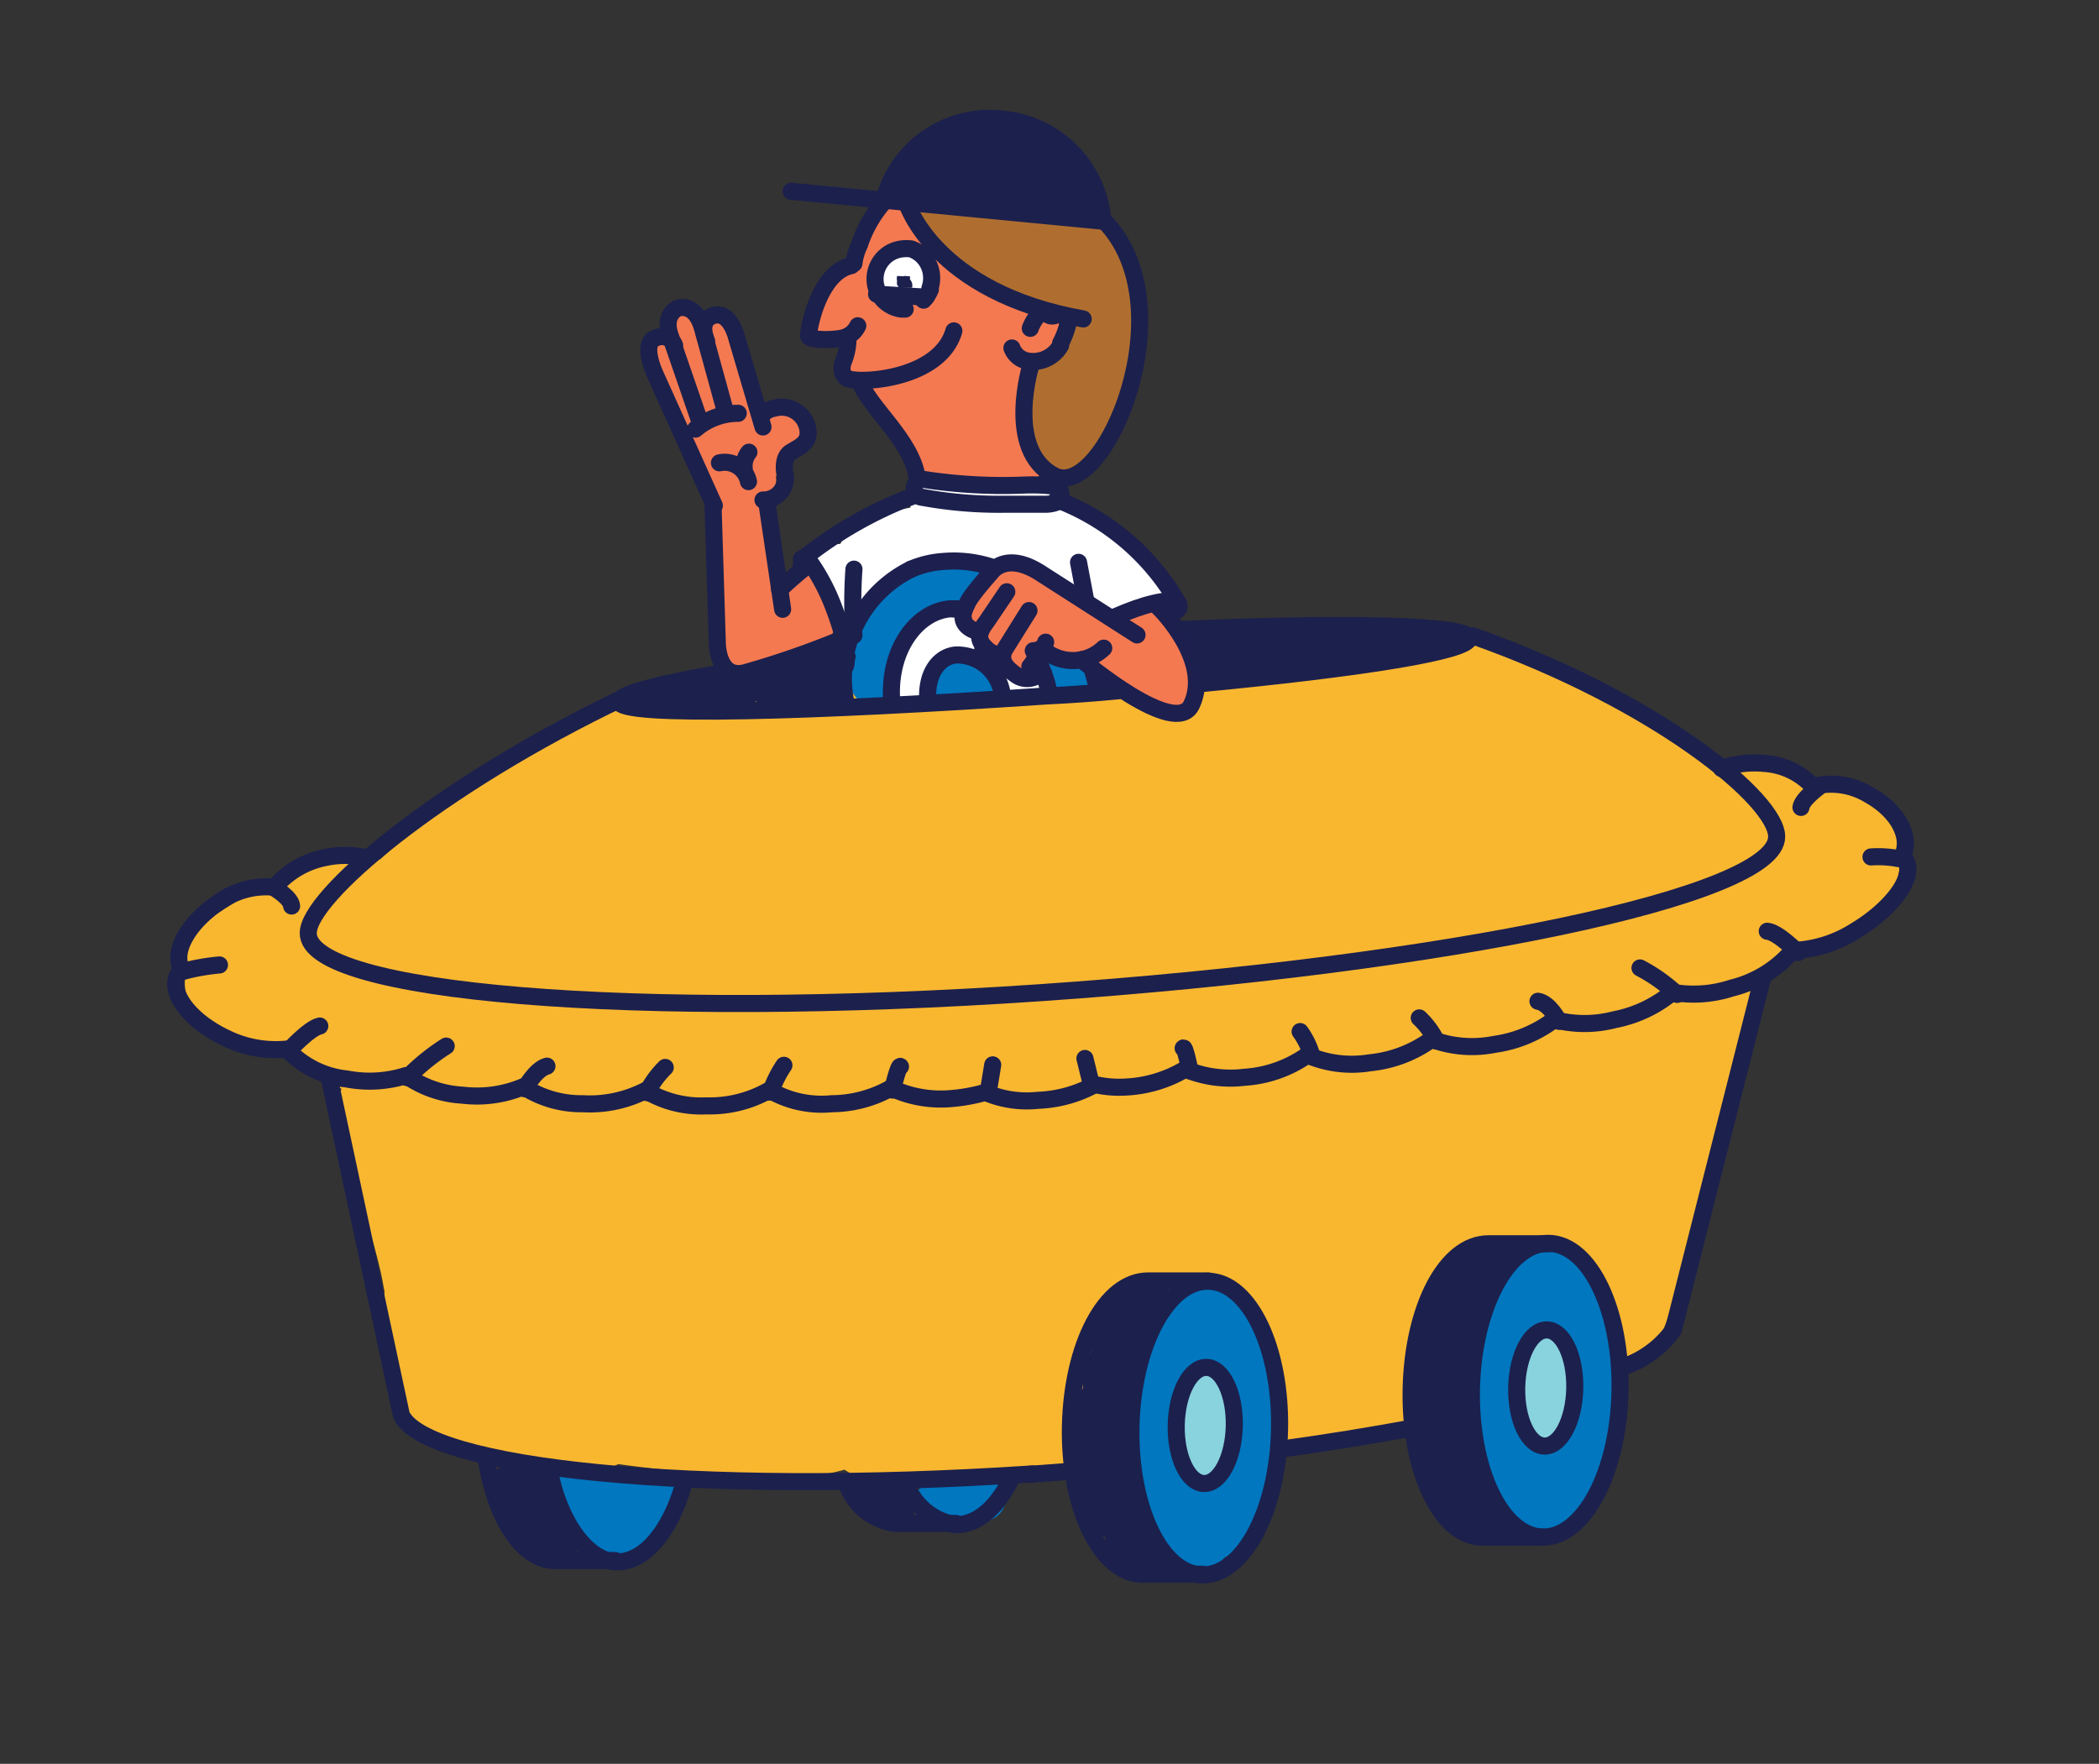 <svg xmlns="http://www.w3.org/2000/svg" viewBox="0 0 49.16 41.31"><rect x="0" y="0" width="49.16" height="41.31" fill="#333333" stroke="none"/><defs><style>.cls-1{fill:#0077bf;}.cls-2{fill:#89d3de;}.cls-3,.cls-7{fill:none;}.cls-10,.cls-3{stroke:#1c204d;}.cls-10,.cls-3,.cls-7{stroke-linecap:round;stroke-linejoin:round;stroke-width:0.4px;}.cls-4{fill:#fff;}.cls-5{fill:#f9b730;}.cls-6{fill:#f47951;}.cls-7{stroke:#1d1f4e;}.cls-10,.cls-8{fill:#1c204d;}.cls-9{fill:#af6e30;}</style></defs><g id="Layer_1" data-name="Layer 1"><path class="cls-1" d="M37.27,30.15c-.26-.53-.73-1.07-1.37-.75a2.32,2.32,0,0,0-1,1.22,4.78,4.78,0,0,0-.4,1.94,9.1,9.1,0,0,0,.09,1,2.75,2.75,0,0,0,.22,1h0a2,2,0,0,0,.78,1.1c1.16.75,2-1.26,2.17-2.09A5.7,5.7,0,0,0,37.27,30.15Z"/><path class="cls-1" d="M29.49,31.08a1.9,1.9,0,0,0-1-1,1.21,1.21,0,0,0-1.34.44,4.58,4.58,0,0,0-.66,3,5.91,5.91,0,0,0,.35,1.68,2.66,2.66,0,0,0,.95,1.43.68.68,0,0,0,.23.07.55.55,0,0,0,.31,0,.68.68,0,0,0,.36-.23.92.92,0,0,0,.27-.16,2,2,0,0,0,.41-.67,6.21,6.21,0,0,0,.46-1.52A5.23,5.23,0,0,0,29.49,31.08Z"/><path class="cls-1" d="M23.34,34.62l0,0a.36.36,0,0,0-.16-.11.41.41,0,0,0-.19,0,.46.46,0,0,0-.29.11l-.43.12h-.12l0,0a.53.53,0,0,0-.39,0,.5.5,0,0,0-.3.23.53.53,0,0,0,0,.39l0,.12a.58.58,0,0,0,.18.17,1.14,1.14,0,0,0,.9.14,4.71,4.71,0,0,0,.64-.19.53.53,0,0,0,.35-.35.5.5,0,0,0-.13-.49Z"/><path class="cls-1" d="M15.82,34.8a.51.51,0,0,0-.44-.25,6.49,6.49,0,0,1-1.08,0l-.25,0h-.13l-.23,0-.07,0h0l-.06,0a.53.53,0,0,0-.61.08.51.51,0,0,0-.07.61c.19.26.37.55.54.83a.55.55,0,0,0,.09.14.21.21,0,0,0,0,.06h0a.61.61,0,0,0,.07.1.48.48,0,0,0,.36.14.47.47,0,0,0,.37.18,1.41,1.41,0,0,0,1-.42,2.94,2.94,0,0,0,.51-.8A.57.57,0,0,0,15.82,34.8Z"/><path class="cls-2" d="M36.84,32.76a2.35,2.35,0,0,0,0-.53,1.3,1.3,0,0,0-.16-.67.49.49,0,0,0-.86,0,.74.74,0,0,0-.08.3h0v0h0a1.12,1.12,0,0,0-.05.13,2,2,0,0,0,0,.26c0,.11,0,.22,0,.33a2.78,2.78,0,0,0,.09.76.49.49,0,0,0,.61.35.51.51,0,0,0,.36-.6A.58.58,0,0,0,36.84,32.76Z"/><path class="cls-2" d="M28.72,32.53a.45.45,0,0,0-.28-.32.34.34,0,0,0-.2,0,.54.54,0,0,0-.25.06.71.71,0,0,0-.36.51,1.57,1.57,0,0,0,0,.53l0,.54s0,0,0,0a.63.63,0,0,0,0,.36.71.71,0,0,0,.18.3.5.5,0,0,0,.85-.33.62.62,0,0,0,.09-.27A4.85,4.85,0,0,0,28.72,32.53Z"/><path class="cls-3" d="M16,34.8c-.31,1.07-.91,1.8-1.57,1.78s-1.34-.91-1.57-2.18"/><path class="cls-3" d="M11.39,34.18c.21,1.36.84,2.36,1.6,2.37l1.42,0"/><path class="cls-3" d="M23.64,34.71c-.32.63-.77,1-1.25,1a1.47,1.47,0,0,1-1.16-.94"/><path class="cls-3" d="M19.85,34.81a1.41,1.41,0,0,0,1.12.87l1.42,0"/><path class="cls-4" d="M27.06,13.34a14.5,14.5,0,0,0-1.16-.91c-.2-.13-.4-.22-.61-.33a.73.73,0,0,1-.36-.46.48.48,0,0,0-.43-.25,7.83,7.83,0,0,1-1.08-.07,11,11,0,0,0-1.15,0c-.32,0-.69,0-.88.3a.77.77,0,0,0-.07.27,2.3,2.3,0,0,0-.45.12l-.27.13h0a7.83,7.83,0,0,0-.75.41.51.51,0,0,0-.17.19c-.33,0-.67.21-.53.6.09.23.16.46.23.69a.5.5,0,0,0,1-.13s0,0,0-.05l.11,0a1,1,0,0,0,.26-.2.48.48,0,0,0,.22-.12,2,2,0,0,1,1.49-.29,6.62,6.62,0,0,0,.89,0,1,1,0,0,1,.77.15,5.31,5.31,0,0,0,.63.42c.24.13.49.19.72.34a1.2,1.2,0,0,0,.71.33,1.86,1.86,0,0,0,.79-.27A.51.51,0,0,0,27.06,13.34Z"/><path class="cls-5" d="M44,18.91a1.68,1.68,0,0,0-1.58-.37,2.22,2.22,0,0,0-.54-.43,1.66,1.66,0,0,0-1.28-.2.38.38,0,0,0-.15.09c-.47-.36-1-.69-1.44-1a13.87,13.87,0,0,0-1.33-.81c-.5-.25-1-.43-1.51-.7l-.14,0a.33.33,0,0,0-.1-.06,9.17,9.17,0,0,0-3.73-.67c-1.36.1-2.72.38-4.08.55-2.33.29-4.69.63-7,.77a.43.43,0,0,0-.46-.35c-2.19.14-4.4.12-6.44,1a22.29,22.29,0,0,0-2.87,1.59,12.94,12.94,0,0,0-2.45,1.81A.57.57,0,0,0,8.55,20a2.74,2.74,0,0,0-1.26.22,1.56,1.56,0,0,0-.52.32.59.59,0,0,0-.16.3h0l-.25,0a1.34,1.34,0,0,0-.65.17c-.34.2-.66.42-1,.59a.88.88,0,0,0-.47.36.64.64,0,0,0,.13.75s0,0,0,0a1.2,1.2,0,0,0,.22,1.06,1.68,1.68,0,0,0,.94.57,4.68,4.68,0,0,0,1.38.26l.12.16.13.14a2.57,2.57,0,0,0,.4.34A1.5,1.5,0,0,0,8,25.5a1.16,1.16,0,0,0-.07.65,17.6,17.6,0,0,0,.63,2.37c.12.38.24.77.33,1.16.05.19.08.39.12.59H9s0,.07,0,.1,0,.23,0,.34a1.06,1.06,0,0,0,.09.35.78.78,0,0,0,0,.6,5.12,5.12,0,0,1,.19.67v0a2.72,2.72,0,0,0,0,.3,1.31,1.31,0,0,0,.32.56,2.26,2.26,0,0,0,.83.46,1.47,1.47,0,0,0,.25.08h0l.15.08a3.32,3.32,0,0,0,1.23.3h0a7.45,7.45,0,0,0,2,.29,1,1,0,0,0,.42-.11c.92.13,1.85.21,2.78.27a13,13,0,0,0,1.4,0,3.55,3.55,0,0,0,1.12-.14,1,1,0,0,0,.55.19,12.36,12.36,0,0,0,1.81-.14c.29,0,.59,0,.88,0a1.7,1.7,0,0,0,.74-.12,4.86,4.86,0,0,0,1.37,0c.42-.06.83-.15,1.25-.18h.05v0a3.88,3.88,0,0,1,0-1.4,6,6,0,0,1,.35-1.62,2,2,0,0,1,.47-.77,1.18,1.18,0,0,1,1.13-.29,1.65,1.65,0,0,1,1,.91,4.31,4.31,0,0,1,.41,1.65,3.11,3.11,0,0,1,0,.43.3.3,0,0,1,0,.1,1.6,1.6,0,0,1,0,.49,1.67,1.67,0,0,1-.05.31,4.05,4.05,0,0,1,.52,0,1.71,1.71,0,0,0,1.05-.33,1,1,0,0,0,.45.12,12.94,12.94,0,0,0,2.46-.43.24.24,0,0,0,0-.08,6.32,6.32,0,0,1,.17-1.89A3.93,3.93,0,0,1,35,29.87a1.41,1.41,0,0,1,.85-.68,1.19,1.19,0,0,1,1.25.41,1.69,1.69,0,0,1,.25.48.93.93,0,0,1,0,.1c.13.3.27.59.38.89a3.5,3.5,0,0,1,.2,1,1.59,1.59,0,0,0,.92-.69,5.34,5.34,0,0,0,.42-1.3c.13-.45.25-.9.38-1.35a1.24,1.24,0,0,0,.12-.23c.26-.87.51-1.74.7-2.64s.34-1.79.59-2.67a.82.82,0,0,0,0-.27,2.72,2.72,0,0,0,.51-.4c.07-.07.15-.19.23-.23s.36-.07.52-.14.3-.15.46-.2.39-.09.58-.14a1.41,1.41,0,0,0,.9-.79A1.76,1.76,0,0,0,44,18.91Z"/><path class="cls-4" d="M22.74,14.61l-.1-.08a.42.42,0,0,0-.15,0,.44.44,0,0,0-.3-.11.5.5,0,0,0-.33.14,1.56,1.56,0,0,0-.59.33,1.27,1.27,0,0,0-.21.25,1,1,0,0,0-.1.18,1.58,1.58,0,0,0-.15.64.55.55,0,0,0,.15.36.5.5,0,0,0,.35.14.51.51,0,0,0,.5-.5v-.05l0-.13.06-.11.08-.08.1-.05.12,0a1,1,0,0,1,.17,0,.53.53,0,0,0,.36-.15.51.51,0,0,0,0-.7Z"/><path class="cls-4" d="M24.43,16.36a.54.54,0,0,0,0-.1v0s0-.11,0-.16h0L24.38,16h0l-.09-.12a.39.39,0,0,0-.16-.1.45.45,0,0,0-.19-.05.46.46,0,0,0-.2.05.39.39,0,0,0-.16.1l-.08.1s0,.06,0,.08l0,.06a.31.31,0,0,0,0,.19v.13"/><path class="cls-6" d="M19.56,14.52c0-.24-.1-.47-.16-.71a.51.51,0,0,0-.41-.36.55.55,0,0,0-.5.24.68.68,0,0,1-.12.12A11.9,11.9,0,0,0,18,12a.55.55,0,0,0-.14-.22v-.13a.5.5,0,0,0,.31-.31v0a.55.55,0,0,0,0-.18l0,0,.17-.24.34-.48a.51.51,0,0,0-.43-.76,1.1,1.1,0,0,0-.5.17l0,0,0-.09a3.09,3.09,0,0,1-.14-.32h0c-.09-.54-.28-1.07-.41-1.59a.52.52,0,0,0-.62-.35l0,0A.5.5,0,0,0,16,7.28a.5.5,0,0,0-.37.48v0a.45.45,0,0,0-.36.46,1.25,1.25,0,0,0,.21.65.42.42,0,0,0,.06.21c.24.44.46.9.66,1.36,0,.06.05.11.07.16l.05.13c0,.1.09.21.13.32a1.57,1.57,0,0,0,.38.72l.06,0c-.05,1-.07,1.93-.07,2.9a1.34,1.34,0,0,0,.14.84c.23.29.56.22.85.11l.76-.31.31-.14.18-.08s.09,0,0,0A.5.5,0,0,0,19.56,14.52Z"/><path class="cls-6" d="M27.32,14.57a.52.52,0,0,0-.56-.23,1.74,1.74,0,0,0-.49.3h0a1.6,1.6,0,0,0-.49-.12.87.87,0,0,0-.14-.12,5,5,0,0,1-.95-.65c-.36-.31-.73-.62-1.22-.37s-.83.65-.7,1.13a1.4,1.4,0,0,0,.38.52,3.27,3.27,0,0,1,.35.48.5.5,0,0,0,.78.1.68.68,0,0,0,.16-.39c.13,0,.25.11.39.15a3.94,3.94,0,0,0,.7.13.53.53,0,0,0,.46.33h.13a2.48,2.48,0,0,1,.43.34c.18.21.31.47.6.55a.59.59,0,0,0,.76-.55A2.49,2.49,0,0,0,27.32,14.57Z"/><path class="cls-1" d="M25.52,15.71l-.05-.12a.52.52,0,0,0-.18-.18l-.12-.05a.49.49,0,0,0-.24,0h-.08a.41.41,0,0,0-.19,0,.39.39,0,0,0-.17.11.37.37,0,0,0-.1.16.41.41,0,0,0,0,.19l0,.13a.43.43,0,0,0,.12.22l.11.08a.43.43,0,0,0,.25.07h.09l.16,0h.07a.32.32,0,0,0,.17-.09.44.44,0,0,0,.13-.14.64.64,0,0,0,.06-.18A.44.44,0,0,0,25.52,15.71Z"/><path class="cls-1" d="M22.94,13.38a.51.51,0,0,0-.68-.18l-.2.1,0,0-.11,0-.44.1a2.59,2.59,0,0,0-.92.57,1.17,1.17,0,0,0-.33.37,2.15,2.15,0,0,0-.19.5,3.69,3.69,0,0,0-.15.87s0,0,0,.07V16a.5.5,0,1,0,1,0v-.15h0v-.06a.45.45,0,0,1,0-.11v0c0-.15.07-.3.11-.45l.06-.21,0-.06s0,0,0,0h0l.07-.07.15-.13.08-.06h0l.17-.11.08-.05h0l.2-.06a3.51,3.51,0,0,0,.89-.32A.51.51,0,0,0,22.94,13.38Z"/><path class="cls-1" d="M23.28,15.86a.48.48,0,0,0-.12-.22c-.06,0-.11-.09-.18-.13l-.19-.08a.83.83,0,0,0-.22,0h-.09a.71.71,0,0,0-.21,0l-.2.08a1,1,0,0,0-.17.12.55.55,0,0,0-.19.41l0,.14a.32.32,0,0,0,.09.17l.09.09a.46.46,0,0,0,.17.09.53.53,0,0,0,.28,0,.45.45,0,0,0,.19-.11l.06,0a.31.31,0,0,0,.19,0,.34.34,0,0,0,.2,0,.39.39,0,0,0,.16-.1A.52.52,0,0,0,23.3,16Z"/><path class="cls-3" d="M17.87,11.71a.51.51,0,0,0,.51-.63s-.07-.36.14-.49.45-.21.4-.54a.62.62,0,0,0-.78-.49.46.46,0,0,0-.32.2"/><path class="cls-3" d="M17.29,9.68a1.54,1.54,0,0,0-1,.37"/><path class="cls-3" d="M17.54,10.59a.52.52,0,0,0-.11.38"/><path class="cls-3" d="M17.53,11.28a.57.57,0,0,0-.68-.44"/><path class="cls-3" d="M17,9.68l-.55-2c-.18-.62-.58-.46-.58-.46s-.34.14-.18.62l.71,2.06"/><path class="cls-3" d="M17.87,10l-.62-2.1s-.15-.63-.54-.51-.16.6-.16.6"/><path class="cls-3" d="M15.8,8.09a.32.32,0,0,0-.45-.17c-.35.12,0,.86,0,.86l1.38,3.06"/><path class="cls-7" d="M25.59,15.7l.08.29v0"/><path class="cls-7" d="M24.44,15.77a3,3,0,0,1,.1.32"/><path class="cls-7" d="M21.34,13.33a2.29,2.29,0,0,1,.75-.18,2.85,2.85,0,0,1,1.19.15"/><path class="cls-7" d="M21.34,13.33a2.84,2.84,0,0,0-1.51,3.21"/><path class="cls-7" d="M24.29,15.45a1.87,1.87,0,0,1,.15.32"/><path class="cls-7" d="M22.34,14.26h.18"/><path class="cls-7" d="M20.89,16.5c-.12-1.27.58-2.17,1.35-2.24h.1"/><path class="cls-7" d="M21.73,16.43c-.05-.69.29-1.06.66-1.09a1.07,1.07,0,0,1,1.09,1"/><path class="cls-7" d="M24.4,15.18a1.05,1.05,0,0,0,1.45,0"/><path class="cls-7" d="M24.2,15.24a.28.28,0,0,0,.29-.2"/><path class="cls-7" d="M24.38,15.75a.44.44,0,0,1-.58.06c-.15-.11-.45-.31-.25-.63l.55-.88"/><path class="cls-7" d="M23.46,15.33a.45.45,0,0,1-.36-.14c-.17-.16-.24-.31,0-.62l.48-.71"/><path class="cls-7" d="M22.93,14.79a.49.49,0,0,1-.26-.11c-.2-.17-.1-.38,0-.58s.54-.69.54-.69.33-.51,1.14,0l2.28,1.46"/><path class="cls-7" d="M24.29,15.23a.68.68,0,0,1-.17.38"/><path class="cls-7" d="M27.1,14.19l.07.07s1.22,1.21.74,2.24c-.37.82-2.58-1.05-2.58-1.05"/><path class="cls-3" d="M18.05,15.59c.5-.07,1.3-.18,1.79-.21"/><path class="cls-3" d="M26.18,16.18q-.83.08-1.68.12c-5.45.37-10,.51-10,.13,0-.18,1-.43,2.53-.69"/><path class="cls-3" d="M27.69,14.74c3.92-.17,6.74-.1,6.72.21s-2.61.71-6.27,1.06"/><path class="cls-7" d="M26.13,14.44l.24-.1c.62-.25,1.17-.34,1.23-.2s-.05.16-.21.27"/><path class="cls-7" d="M24.75,11.7a5.53,5.53,0,0,1,2.85,2.44"/><line class="cls-7" x1="25.26" y1="13.17" x2="25.43" y2="14.07"/><path class="cls-3" d="M16.7,11.84l.1,3.22s0,.84.63.7A20.44,20.44,0,0,0,19.64,15"/><line class="cls-3" x1="17.97" y1="11.84" x2="18.33" y2="14.27"/><path class="cls-3" d="M18.93,13.23a8.66,8.66,0,0,0-.67.58"/><path class="cls-3" d="M20,13.33a11,11,0,0,0,0,1.55"/><path class="cls-3" d="M18.77,13.32c0-.13,0-.21,0-.23s.09,0,.16.12"/><path class="cls-3" d="M19,13.21a4.77,4.77,0,0,1,.52,1,7.08,7.08,0,0,1,.23.7"/><path class="cls-3" d="M18.8,13.09a9.52,9.52,0,0,1,2.63-1.49"/><path class="cls-3" d="M24.18,34.52c-8,.53-14.21-.15-14.78-1.38L7.72,25.29"/><path class="cls-3" d="M38.05,32a2.37,2.37,0,0,0,1.14-.85l2.1-8.28"/><path class="cls-3" d="M30.05,33.93c1.06-.14,2.06-.31,3-.48"/><path class="cls-3" d="M24.12,34.53l.93-.07"/><path class="cls-3" d="M34.49,14.89c4.34,1.53,7.14,3.86,7.12,4.71,0,1.39-7.75,3-17.25,3.65s-17.17,0-17.14-1.4c0-.84,3-3.42,7.4-5.52"/><path class="cls-3" d="M8.59,20.09a2.27,2.27,0,0,0-1,0,2.07,2.07,0,0,0-1.16.69,1.89,1.89,0,0,0-1.33.37c-.7.47-1.08,1.16-.84,1.55l0,0a.34.34,0,0,0-.09.12c-.23.43.28,1.1,1.14,1.5a2.63,2.63,0,0,0,1.41.25,2.21,2.21,0,0,0,1.4.7,2.84,2.84,0,0,0,1.39-.08,2.54,2.54,0,0,0,1.33.46,2.81,2.81,0,0,0,1.42-.2,2.49,2.49,0,0,0,1.39.4,2.87,2.87,0,0,0,1.47-.31,2.51,2.51,0,0,0,1.42.36,2.81,2.81,0,0,0,1.48-.37,2.42,2.42,0,0,0,1.46.32,2.86,2.86,0,0,0,1.39-.37,2.73,2.73,0,0,0,1.4.25,4.12,4.12,0,0,0,.82-.15"/><path class="cls-3" d="M40.32,18a2.3,2.3,0,0,1,1-.12,1.69,1.69,0,0,1,1.14.54,1.71,1.71,0,0,1,1.32.2c.68.38,1,1,.77,1.44l0,0a.43.43,0,0,1,.09.1c.21.4-.34,1.14-1.22,1.66a2.91,2.91,0,0,1-1.43.44,2.73,2.73,0,0,1-1.43.88,2.87,2.87,0,0,1-1.39.1,3,3,0,0,1-1.35.64,2.8,2.8,0,0,1-1.42,0,3,3,0,0,1-1.4.58,2.69,2.69,0,0,1-1.47-.12,2.94,2.94,0,0,1-1.44.55,2.62,2.62,0,0,1-1.47-.18,2.87,2.87,0,0,1-1.47.52,2.76,2.76,0,0,1-1.39-.19,3,3,0,0,1-1.41.42,2.55,2.55,0,0,1-.75-.07"/><path class="cls-3" d="M23.25,24.94l-.11.67a2.45,2.45,0,0,0,1.17.16,3,3,0,0,0,1.26-.33l-.16-.65"/><path class="cls-3" d="M18.05,25.58a2.58,2.58,0,0,1,.31-.63"/><path class="cls-3" d="M20.9,25.53s.15-.62.19-.55"/><path class="cls-3" d="M15.15,25.59a2.29,2.29,0,0,1,.43-.59"/><path class="cls-3" d="M12.29,25.5s.25-.46.52-.53"/><path class="cls-3" d="M9.54,25.24a5.06,5.06,0,0,1,.91-.74"/><path class="cls-3" d="M6.75,24.62s.49-.54.74-.59"/><path class="cls-3" d="M4.29,22.75a5,5,0,0,1,.85-.15"/><path class="cls-3" d="M6.43,20.8s.39.23.4.42"/><path class="cls-3" d="M30.73,24.75a1.78,1.78,0,0,0-.28-.59"/><path class="cls-3" d="M27.87,25.08s-.12-.61-.16-.53"/><path class="cls-3" d="M33.64,24.38a1.9,1.9,0,0,0-.4-.54"/><path class="cls-3" d="M36.51,23.92s-.22-.43-.49-.47"/><path class="cls-3" d="M39.28,23.29a3.94,3.94,0,0,0-.87-.62"/><path class="cls-3" d="M42.11,22.31s-.47-.48-.72-.5"/><path class="cls-3" d="M44.52,20.12a2.56,2.56,0,0,0-.7-.05"/><path class="cls-3" d="M42.6,18.43s-.4.29-.42.48"/><ellipse class="cls-3" cx="28.23" cy="33.38" rx="1.36" ry="0.68" transform="translate(-5.76 60.88) rotate(-88.75)"/><ellipse class="cls-3" cx="28.23" cy="33.45" rx="3.44" ry="1.74" transform="translate(-5.83 60.94) rotate(-88.75)"/><path class="cls-3" d="M28.3,30l-1.41,0c-1,0-1.78,1.5-1.82,3.4s.71,3.45,1.67,3.47l1.42,0"/><ellipse class="cls-3" cx="36.21" cy="32.5" rx="1.36" ry="0.68" transform="translate(2.92 68) rotate(-88.75)"/><ellipse class="cls-3" cx="36.21" cy="32.57" rx="3.44" ry="1.74" transform="translate(2.85 68.05) rotate(-88.75)"/><path class="cls-3" d="M36.28,29.13l-1.42,0c-1,0-1.77,1.5-1.81,3.4S33.75,36,34.71,36l1.43,0"/><path class="cls-8" d="M20,15.35a.5.5,0,0,0-.23-.3.5.5,0,0,0-.38-.05.57.57,0,0,0-.3.23.72.72,0,0,0-.12.25l-.36,0-.69.13a.5.5,0,0,0-.3.23,0,0,0,0,1,0,0s0,0,0,0a.47.47,0,0,0-.35-.15h-.05l-.16,0-.3,0,.14,0a2.59,2.59,0,0,1-.68,0,.55.55,0,0,0-.36.15c-.08.09-1,.38-1,.5s.89.12,1,.21l.1.07a.48.48,0,0,0,.26.07,3.3,3.3,0,0,0,.83,0l-.13,0h.2a.39.39,0,0,0,.15,0,.57.57,0,0,0,.35-.14l.09-.13a.55.55,0,0,0,.11.1.62.62,0,0,0,.38.05l.63-.12a1.85,1.85,0,0,1,.47,0h0a.52.52,0,0,0,.42-.09.5.5,0,0,0,.2-.39v-.07l0-.1.06-.11A.51.51,0,0,0,20,15.35Z"/><path class="cls-8" d="M34,15c-.08-.29-1.34-.44-1.61-.4-.69.09-1.39.12-2.08.15l-1,0a1.13,1.13,0,0,1-.71-.11.5.5,0,0,0-.74.42.48.48,0,0,0,0,.42l.1.18a.44.44,0,0,0,.63.18l.11.05a.46.46,0,0,0,.62-.13l.92,0c.81,0,1.62-.08,2.42-.19C33,15.5,34.09,15.22,34,15Z"/><path class="cls-8" d="M11.77,35.18l0,0,0,0Z"/><path class="cls-8" d="M11.74,35.16Z"/><path class="cls-8" d="M13.56,36a.55.55,0,0,0-.2-.27h0l0-.06a.43.43,0,0,1-.09-.1,1.81,1.81,0,0,1-.24-.37l0-.06v0a.43.43,0,0,0,0,0,.58.58,0,0,0-.06-.36.7.7,0,0,0-.31-.28,1.76,1.76,0,0,0-.54-.2.56.56,0,0,0-.38.05.5.5,0,0,0-.23.3.5.5,0,0,0,0,.38l.08.11.09,0,0,0,0,0-.05,0,.1.06h0l0,0a.8.8,0,0,0,0,.15l0,.13a.61.61,0,0,0,.13.22,4.9,4.9,0,0,0,.93.89.5.5,0,0,0,.68-.18A.53.53,0,0,0,13.56,36Z"/><path class="cls-8" d="M21.52,35.14a.61.61,0,0,0-.13-.22l0,0,0,0a.94.94,0,0,0-.12-.09L21,34.7a1.15,1.15,0,0,0-.17-.06h-.11l-.14,0h-.08a.41.41,0,0,0-.19,0,.36.36,0,0,0-.16.11l-.08.1a.43.43,0,0,0-.07.25l0,.13a.38.38,0,0,0,.13.22l.1.08h0l.13.06h.21l.1.06-.07-.06h0a.36.36,0,0,0,.15.1.33.33,0,0,0,.19,0,.34.34,0,0,0,.2,0,.39.39,0,0,0,.16-.1l.08-.1a.58.58,0,0,0,.06-.26Z"/><path class="cls-8" d="M27.39,30.68c.2-.41-.23-1-.68-.68a2.29,2.29,0,0,0-.88.78,4,4,0,0,0-.29.92.38.38,0,0,0-.11.11l-.07.18,0,.07s0,.11,0,.16v0a.88.88,0,0,0,0,.16s0,0,0,0h0c0,.05,0,.09,0,.14a.53.53,0,0,0-.12.32v.3a4,4,0,0,0,.06,1.54.36.36,0,0,0,.08.15s0,.07,0,.11a2.38,2.38,0,0,0,.43,1,.24.24,0,0,0,.08.06.43.43,0,0,1,0,.07.61.61,0,0,0,.24.43,4.53,4.53,0,0,0,.46.3c.47.27,1.05-.41.6-.79a2.6,2.6,0,0,1-.5-.55,3.56,3.56,0,0,0-.1-.47,3.93,3.93,0,0,1-.13-.75c0-.3-.06-.59-.11-.88a.45.45,0,0,0,.13-.22A14,14,0,0,1,27.39,30.68Z"/><path class="cls-8" d="M34.58,31.74a5,5,0,0,1,.79-2,.51.51,0,0,0-.56-.74,1.42,1.42,0,0,0-.85.74c-.17.34-.33.71-.47,1.06a1.91,1.91,0,0,0-.12.47h0c-.51.3-.36,1-.29,1.53s.14.75.21,1.13v0a2.12,2.12,0,0,0,.11.61.41.41,0,0,0,.16.22.6.6,0,0,0,.08.21,4.85,4.85,0,0,0,.8.89c.48.43,1.26,0,.7-.71a3,3,0,0,1-.64-1.48.45.45,0,0,0-.09-.21s0,0,0,0l0-.52c0-.18,0-.37,0-.55s0-.23,0-.35A.44.44,0,0,0,34.58,31.74Z"/><path class="cls-9" d="M26.66,7.58a1.22,1.22,0,0,0-.11-1c0-.1-.1-.2-.15-.3A1.78,1.78,0,0,0,26,5.57v0a.37.37,0,0,0-.29-.33.54.54,0,0,0-.28,0l-.16,0a.57.57,0,0,0-.26,0l-.46-.13A2.82,2.82,0,0,0,24,5a1,1,0,0,1-.46,0,.33.33,0,0,0-.41.07l-.64-.2-.16-.06a.37.37,0,0,0-.38.18l-.12-.13a.24.24,0,0,0-.43.21,2.35,2.35,0,0,0,.72,1,4.54,4.54,0,0,0,1.11.73c.41.19.84.38,1.26.55a3.41,3.41,0,0,0,.62.19c0,.12,0,.23-.05.35A2.88,2.88,0,0,1,25,8.1a.5.5,0,0,0-.19.1,2.31,2.31,0,0,0-.18.23.39.39,0,0,0-.41.18,2.17,2.17,0,0,0-.13.88,1.54,1.54,0,0,0,.11.87,1.65,1.65,0,0,0,.54.71c.31.17.66-.1.87-.32a4.37,4.37,0,0,0,.79-1.62A4.12,4.12,0,0,0,26.66,7.58Z"/><path class="cls-6" d="M24.76,7.27h-.15a.63.63,0,0,0-.23-.08.76.76,0,0,0-.26,0h-.05a16.56,16.56,0,0,0-1.76-1L22,5.84a2.61,2.61,0,0,1-.46-.58c-.13-.24-.27-.53-.6-.51s-.47.41-.58.66a4.54,4.54,0,0,0-.28.86c0,.13-.4.14-.48.12-.08.15-.18.29-.26.43a3.06,3.06,0,0,0-.13.43.74.74,0,0,1-.27.38,1.12,1.12,0,0,0,0,.31,1.79,1.79,0,0,0,.24,0c.13,0,.41-.16.53-.22a.29.29,0,0,0,.16,0h.06c0,.19-.07.39-.1.58s-.16.48.1.52c0,0,.36.11.37.13a.45.45,0,0,0,0,.16.86.86,0,0,0,.19.29,5.91,5.91,0,0,1,.41.61l.21.4a3.57,3.57,0,0,0,.19.45c.22.37.69.33,1.06.36l1.12.12a.57.57,0,0,0,.46-.16l.08,0a.24.24,0,0,0,.27-.4,1.7,1.7,0,0,1-.35-1,3.47,3.47,0,0,1,.1-1.47h0a.88.88,0,0,0,.28,0,.76.76,0,0,0,.4-.28h0A.43.43,0,0,0,25,7.82.39.39,0,0,0,24.76,7.27Z"/><path class="cls-4" d="M21.86,6.3a.38.38,0,0,0-.06-.13A.63.63,0,0,0,21.58,6l-.06,0-.16,0h-.23a.62.62,0,0,0-.56.36s0,0,0,0a.56.56,0,0,0,0,.12s0,0,0,0a.56.56,0,0,0,0,.13.5.5,0,0,0,0,.12s0,0,0,0a.39.39,0,0,0,.18.2.34.34,0,0,0,.28,0,.32.32,0,0,0,.14-.08l0,0a.37.37,0,0,0,.27.09.33.33,0,0,0,.21-.07h0l.09-.08a.49.49,0,0,0,.1-.49Z"/><path class="cls-3" d="M23.7,8.15a.48.48,0,0,0,.34.3.74.74,0,0,0,.8-.36l0-.05A2,2,0,0,0,25,7.63l0-.15"/><path class="cls-3" d="M20,6.17a1.36,1.36,0,0,1,.13-.44,2.91,2.91,0,0,1,2.69-2,4.92,4.92,0,0,1,.67,0"/><path class="cls-3" d="M21.48,11.18c-.14-.89-1.15-1.66-1.34-2.25"/><path class="cls-3" d="M22.34,7.75C22,8.93,20,9,19.82,8.85s-.06-.4-.06-.4a1.43,1.43,0,0,0,.1-.58c-.13.1-.9.12-.92,0s.23-1.49,1-1.65"/><path class="cls-3" d="M24.39,7.3a1.12,1.12,0,0,0-.19.24,1,1,0,0,0-.07.15"/><path class="cls-3" d="M24.71,7.39a.19.19,0,0,1-.13,0,.38.38,0,0,1-.13-.09"/><path class="cls-3" d="M24,11.36a12.2,12.2,0,0,1-2.36-.13.21.21,0,0,0-.08.41,9.91,9.91,0,0,0,1.93.17l1,0s.38,0,.36-.2-.08-.21-.23-.23A4.35,4.35,0,0,0,24,11.36Z"/><path class="cls-3" d="M20.09,7.63a.53.53,0,0,1-.23.24"/><path class="cls-3" d="M21.2,7.24h-.08a.71.71,0,0,1,0-1.41.83.83,0,0,1,.22,0,.7.7,0,0,1,.39.33.73.73,0,0,1,.05.59"/><path class="cls-3" d="M21.79,6.78a.82.82,0,0,1-.16.25"/><line class="cls-3" x1="21.69" y1="6.96" x2="20.53" y2="6.89"/><path class="cls-8" d="M21.31,6.54a.18.18,0,0,0,0-.07l-.07,0a.11.11,0,0,0-.08,0h-.06a.16.16,0,0,0-.09,0l0,0a.23.23,0,0,0,0,.11h0a.29.29,0,0,0,0,.09l.05.07.07,0,.08,0h.06l.09,0,0,0a.2.2,0,0,0,0-.11h0A.24.24,0,0,0,21.31,6.54Z"/><path class="cls-10" d="M20.7,4.69a2.56,2.56,0,0,1,2.78-1.9,2.59,2.59,0,0,1,2.35,2.39l-7.3-.7"/><path class="cls-3" d="M21.23,4.74s.64,2.11,4.14,2.73"/><path class="cls-3" d="M24.15,8.53s-.63,2,.54,2.61,3.15-4,1.14-6"/></g></svg>